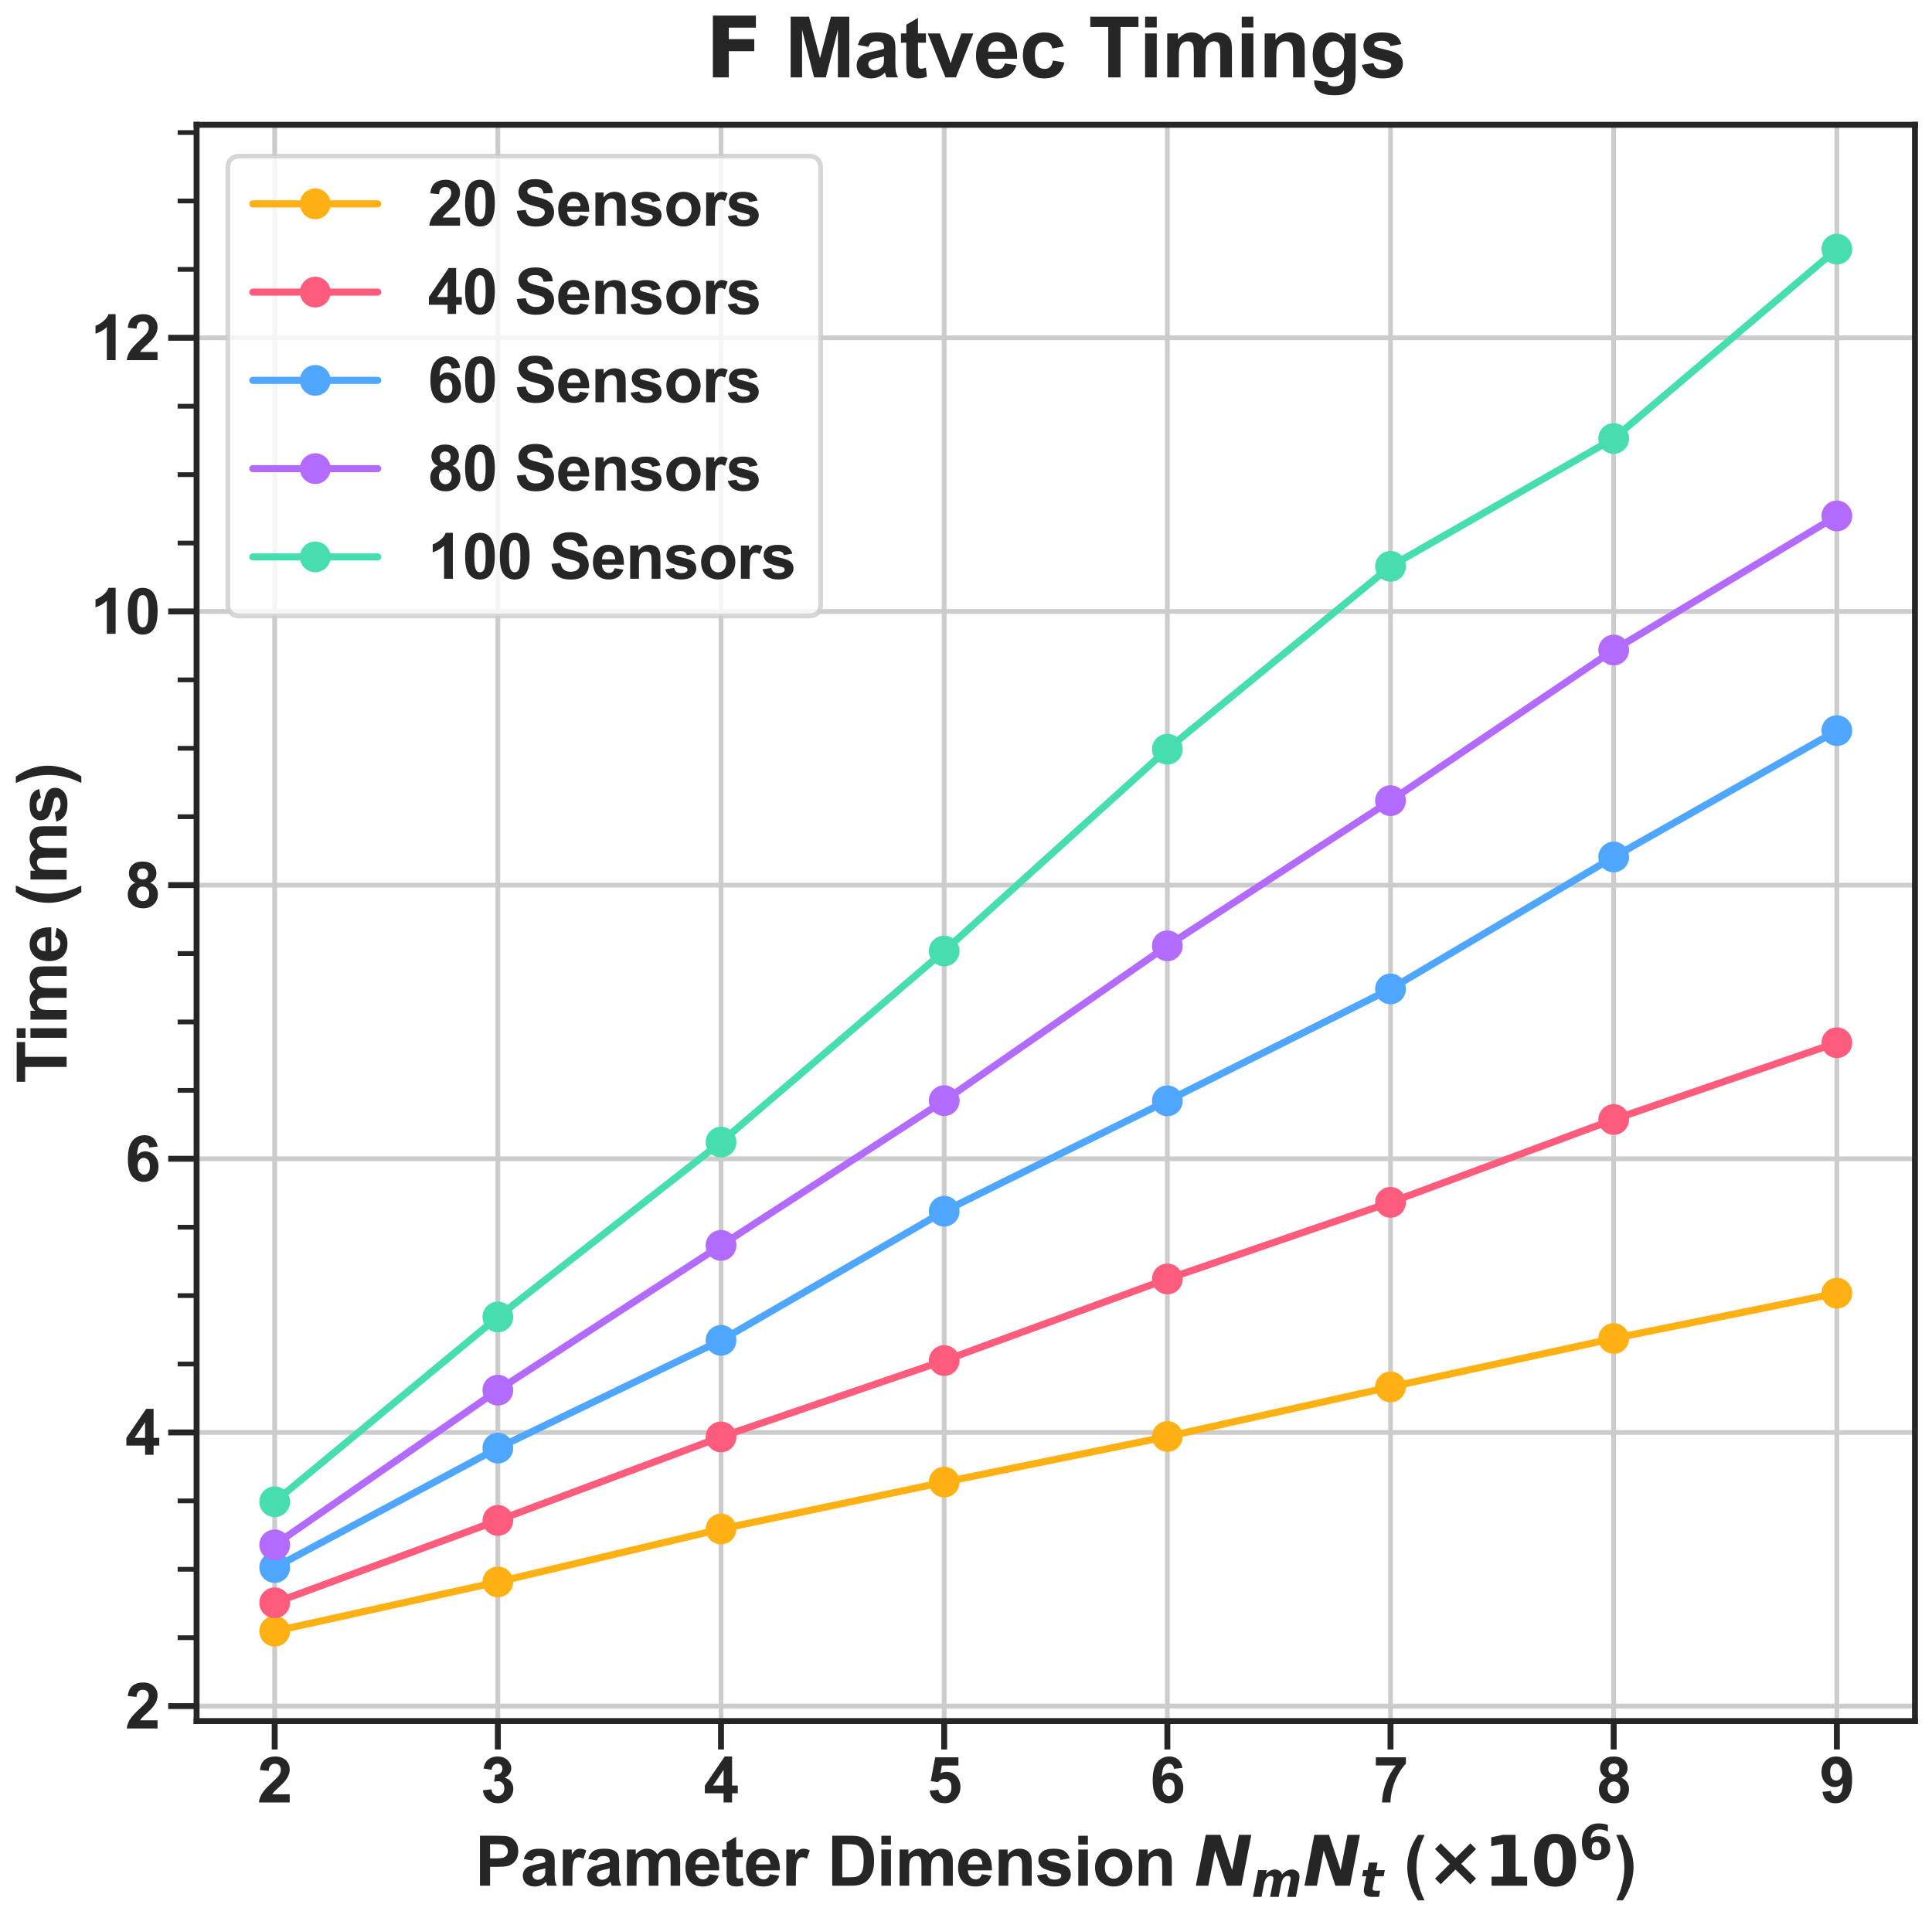 <?xml version="1.0" encoding="utf-8" standalone="no"?>
<!DOCTYPE svg PUBLIC "-//W3C//DTD SVG 1.1//EN"
  "http://www.w3.org/Graphics/SVG/1.1/DTD/svg11.dtd">
<svg xmlns:xlink="http://www.w3.org/1999/xlink" width="816.601pt" height="810.841pt" viewBox="0 0 816.601 810.841" xmlns="http://www.w3.org/2000/svg" version="1.1">
 <defs>
  <style type="text/css">*{stroke-linejoin: round; stroke-linecap: butt}</style>
 </defs>
 <g id="figure_1">
  <g id="patch_1">
   <path d="M 0 810.841 
L 816.601 810.841 
L 816.601 0 
L 0 0 
z
" style="fill: #ffffff"/>
  </g>
  <g id="axes_1">
   <g id="patch_2">
    <path d="M 83.089 727.49 
L 809.401 727.49 
L 809.401 52.75 
L 83.089 52.75 
z
" style="fill: #ffffff"/>
   </g>
   <g id="matplotlib.axis_1">
    <g id="xtick_1">
     <g id="line2d_1">
      <path d="M 116.103 727.49 
L 116.103 52.75 
" clip-path="url(#pd17c8332b0)" style="fill: none; stroke: #cccccc; stroke-width: 2; stroke-linecap: round"/>
     </g>
     <g id="line2d_2">
      <defs>
       <path id="maf8af35698" d="M 0 0 
L 0 12 
" style="stroke: #262626; stroke-width: 2.5"/>
      </defs>
      <g>
       <use xlink:href="#maf8af35698" x="116.103" y="727.49" style="fill: #262626; stroke: #262626; stroke-width: 2.5"/>
      </g>
     </g>
     <g id="text_1">
      <!-- 2 -->
      <g style="fill: #262626" transform="translate(108.762 761.887) scale(0.264 -0.264)">
       <defs>
        <path id="Arial-BoldMT-32" d="M 3238 816 
L 3238 0 
L 159 0 
Q 209 463 459 877 
Q 709 1291 1447 1975 
Q 2041 2528 2175 2725 
Q 2356 2997 2356 3263 
Q 2356 3556 2198 3714 
Q 2041 3872 1763 3872 
Q 1488 3872 1325 3706 
Q 1163 3541 1138 3156 
L 263 3244 
Q 341 3969 753 4284 
Q 1166 4600 1784 4600 
Q 2463 4600 2850 4234 
Q 3238 3869 3238 3325 
Q 3238 3016 3127 2736 
Q 3016 2456 2775 2150 
Q 2616 1947 2200 1565 
Q 1784 1184 1673 1059 
Q 1563 934 1494 816 
L 3238 816 
z
" transform="scale(0.016)"/>
       </defs>
       <use xlink:href="#Arial-BoldMT-32"/>
      </g>
     </g>
    </g>
    <g id="xtick_2">
     <g id="line2d_3">
      <path d="M 210.429 727.49 
L 210.429 52.75 
" clip-path="url(#pd17c8332b0)" style="fill: none; stroke: #cccccc; stroke-width: 2; stroke-linecap: round"/>
     </g>
     <g id="line2d_4">
      <g>
       <use xlink:href="#maf8af35698" x="210.429" y="727.49" style="fill: #262626; stroke: #262626; stroke-width: 2.5"/>
      </g>
     </g>
     <g id="text_2">
      <!-- 3 -->
      <g style="fill: #262626" transform="translate(203.089 761.887) scale(0.264 -0.264)">
       <defs>
        <path id="Arial-BoldMT-33" d="M 241 1216 
L 1091 1319 
Q 1131 994 1309 822 
Q 1488 650 1741 650 
Q 2013 650 2198 856 
Q 2384 1063 2384 1413 
Q 2384 1744 2206 1937 
Q 2028 2131 1772 2131 
Q 1603 2131 1369 2066 
L 1466 2781 
Q 1822 2772 2009 2936 
Q 2197 3100 2197 3372 
Q 2197 3603 2059 3740 
Q 1922 3878 1694 3878 
Q 1469 3878 1309 3722 
Q 1150 3566 1116 3266 
L 306 3403 
Q 391 3819 561 4067 
Q 731 4316 1036 4458 
Q 1341 4600 1719 4600 
Q 2366 4600 2756 4188 
Q 3078 3850 3078 3425 
Q 3078 2822 2419 2463 
Q 2813 2378 3048 2084 
Q 3284 1791 3284 1375 
Q 3284 772 2843 347 
Q 2403 -78 1747 -78 
Q 1125 -78 715 280 
Q 306 638 241 1216 
z
" transform="scale(0.016)"/>
       </defs>
       <use xlink:href="#Arial-BoldMT-33"/>
      </g>
     </g>
    </g>
    <g id="xtick_3">
     <g id="line2d_5">
      <path d="M 304.755 727.49 
L 304.755 52.75 
" clip-path="url(#pd17c8332b0)" style="fill: none; stroke: #cccccc; stroke-width: 2; stroke-linecap: round"/>
     </g>
     <g id="line2d_6">
      <g>
       <use xlink:href="#maf8af35698" x="304.755" y="727.49" style="fill: #262626; stroke: #262626; stroke-width: 2.5"/>
      </g>
     </g>
     <g id="text_3">
      <!-- 4 -->
      <g style="fill: #262626" transform="translate(297.415 761.887) scale(0.264 -0.264)">
       <defs>
        <path id="Arial-BoldMT-34" d="M 1994 0 
L 1994 922 
L 119 922 
L 119 1691 
L 2106 4600 
L 2844 4600 
L 2844 1694 
L 3413 1694 
L 3413 922 
L 2844 922 
L 2844 0 
L 1994 0 
z
M 1994 1694 
L 1994 3259 
L 941 1694 
L 1994 1694 
z
" transform="scale(0.016)"/>
       </defs>
       <use xlink:href="#Arial-BoldMT-34"/>
      </g>
     </g>
    </g>
    <g id="xtick_4">
     <g id="line2d_7">
      <path d="M 399.082 727.49 
L 399.082 52.75 
" clip-path="url(#pd17c8332b0)" style="fill: none; stroke: #cccccc; stroke-width: 2; stroke-linecap: round"/>
     </g>
     <g id="line2d_8">
      <g>
       <use xlink:href="#maf8af35698" x="399.082" y="727.49" style="fill: #262626; stroke: #262626; stroke-width: 2.5"/>
      </g>
     </g>
     <g id="text_4">
      <!-- 5 -->
      <g style="fill: #262626" transform="translate(391.741 761.887) scale(0.264 -0.264)">
       <defs>
        <path id="Arial-BoldMT-35" d="M 284 1178 
L 1159 1269 
Q 1197 972 1381 798 
Q 1566 625 1806 625 
Q 2081 625 2272 848 
Q 2463 1072 2463 1522 
Q 2463 1944 2273 2155 
Q 2084 2366 1781 2366 
Q 1403 2366 1103 2031 
L 391 2134 
L 841 4519 
L 3163 4519 
L 3163 3697 
L 1506 3697 
L 1369 2919 
Q 1663 3066 1969 3066 
Q 2553 3066 2959 2641 
Q 3366 2216 3366 1538 
Q 3366 972 3038 528 
Q 2591 -78 1797 -78 
Q 1163 -78 763 262 
Q 363 603 284 1178 
z
" transform="scale(0.016)"/>
       </defs>
       <use xlink:href="#Arial-BoldMT-35"/>
      </g>
     </g>
    </g>
    <g id="xtick_5">
     <g id="line2d_9">
      <path d="M 493.408 727.49 
L 493.408 52.75 
" clip-path="url(#pd17c8332b0)" style="fill: none; stroke: #cccccc; stroke-width: 2; stroke-linecap: round"/>
     </g>
     <g id="line2d_10">
      <g>
       <use xlink:href="#maf8af35698" x="493.408" y="727.49" style="fill: #262626; stroke: #262626; stroke-width: 2.5"/>
      </g>
     </g>
     <g id="text_5">
      <!-- 6 -->
      <g style="fill: #262626" transform="translate(486.067 761.887) scale(0.264 -0.264)">
       <defs>
        <path id="Arial-BoldMT-36" d="M 3247 3459 
L 2397 3366 
Q 2366 3628 2234 3753 
Q 2103 3878 1894 3878 
Q 1616 3878 1423 3628 
Q 1231 3378 1181 2588 
Q 1509 2975 1997 2975 
Q 2547 2975 2939 2556 
Q 3331 2138 3331 1475 
Q 3331 772 2918 347 
Q 2506 -78 1859 -78 
Q 1166 -78 719 461 
Q 272 1000 272 2228 
Q 272 3488 737 4044 
Q 1203 4600 1947 4600 
Q 2469 4600 2811 4308 
Q 3153 4016 3247 3459 
z
M 1256 1544 
Q 1256 1116 1453 883 
Q 1650 650 1903 650 
Q 2147 650 2309 840 
Q 2472 1031 2472 1466 
Q 2472 1913 2297 2120 
Q 2122 2328 1859 2328 
Q 1606 2328 1431 2129 
Q 1256 1931 1256 1544 
z
" transform="scale(0.016)"/>
       </defs>
       <use xlink:href="#Arial-BoldMT-36"/>
      </g>
     </g>
    </g>
    <g id="xtick_6">
     <g id="line2d_11">
      <path d="M 587.734 727.49 
L 587.734 52.75 
" clip-path="url(#pd17c8332b0)" style="fill: none; stroke: #cccccc; stroke-width: 2; stroke-linecap: round"/>
     </g>
     <g id="line2d_12">
      <g>
       <use xlink:href="#maf8af35698" x="587.734" y="727.49" style="fill: #262626; stroke: #262626; stroke-width: 2.5"/>
      </g>
     </g>
     <g id="text_6">
      <!-- 7 -->
      <g style="fill: #262626" transform="translate(580.394 761.887) scale(0.264 -0.264)">
       <defs>
        <path id="Arial-BoldMT-37" d="M 272 3703 
L 272 4519 
L 3275 4519 
L 3275 3881 
Q 2903 3516 2518 2831 
Q 2134 2147 1932 1376 
Q 1731 606 1734 0 
L 888 0 
Q 909 950 1279 1937 
Q 1650 2925 2269 3703 
L 272 3703 
z
" transform="scale(0.016)"/>
       </defs>
       <use xlink:href="#Arial-BoldMT-37"/>
      </g>
     </g>
    </g>
    <g id="xtick_7">
     <g id="line2d_13">
      <path d="M 682.06 727.49 
L 682.06 52.75 
" clip-path="url(#pd17c8332b0)" style="fill: none; stroke: #cccccc; stroke-width: 2; stroke-linecap: round"/>
     </g>
     <g id="line2d_14">
      <g>
       <use xlink:href="#maf8af35698" x="682.06" y="727.49" style="fill: #262626; stroke: #262626; stroke-width: 2.5"/>
      </g>
     </g>
     <g id="text_7">
      <!-- 8 -->
      <g style="fill: #262626" transform="translate(674.72 761.887) scale(0.264 -0.264)">
       <defs>
        <path id="Arial-BoldMT-38" d="M 1025 2472 
Q 684 2616 529 2867 
Q 375 3119 375 3419 
Q 375 3931 733 4265 
Q 1091 4600 1750 4600 
Q 2403 4600 2764 4265 
Q 3125 3931 3125 3419 
Q 3125 3100 2959 2851 
Q 2794 2603 2494 2472 
Q 2875 2319 3073 2025 
Q 3272 1731 3272 1347 
Q 3272 713 2867 316 
Q 2463 -81 1791 -81 
Q 1166 -81 750 247 
Q 259 634 259 1309 
Q 259 1681 443 1992 
Q 628 2303 1025 2472 
z
M 1206 3356 
Q 1206 3094 1354 2947 
Q 1503 2800 1750 2800 
Q 2000 2800 2150 2948 
Q 2300 3097 2300 3359 
Q 2300 3606 2151 3754 
Q 2003 3903 1759 3903 
Q 1506 3903 1356 3753 
Q 1206 3603 1206 3356 
z
M 1125 1394 
Q 1125 1031 1311 828 
Q 1497 625 1775 625 
Q 2047 625 2225 820 
Q 2403 1016 2403 1384 
Q 2403 1706 2222 1901 
Q 2041 2097 1763 2097 
Q 1441 2097 1283 1875 
Q 1125 1653 1125 1394 
z
" transform="scale(0.016)"/>
       </defs>
       <use xlink:href="#Arial-BoldMT-38"/>
      </g>
     </g>
    </g>
    <g id="xtick_8">
     <g id="line2d_15">
      <path d="M 776.387 727.49 
L 776.387 52.75 
" clip-path="url(#pd17c8332b0)" style="fill: none; stroke: #cccccc; stroke-width: 2; stroke-linecap: round"/>
     </g>
     <g id="line2d_16">
      <g>
       <use xlink:href="#maf8af35698" x="776.387" y="727.49" style="fill: #262626; stroke: #262626; stroke-width: 2.5"/>
      </g>
     </g>
     <g id="text_8">
      <!-- 9 -->
      <g style="fill: #262626" transform="translate(769.046 761.887) scale(0.264 -0.264)">
       <defs>
        <path id="Arial-BoldMT-39" d="M 291 1059 
L 1141 1153 
Q 1172 894 1303 769 
Q 1434 644 1650 644 
Q 1922 644 2112 894 
Q 2303 1144 2356 1931 
Q 2025 1547 1528 1547 
Q 988 1547 595 1964 
Q 203 2381 203 3050 
Q 203 3747 617 4173 
Q 1031 4600 1672 4600 
Q 2369 4600 2816 4061 
Q 3263 3522 3263 2288 
Q 3263 1031 2797 475 
Q 2331 -81 1584 -81 
Q 1047 -81 715 205 
Q 384 491 291 1059 
z
M 2278 2978 
Q 2278 3403 2083 3637 
Q 1888 3872 1631 3872 
Q 1388 3872 1227 3680 
Q 1066 3488 1066 3050 
Q 1066 2606 1241 2398 
Q 1416 2191 1678 2191 
Q 1931 2191 2104 2391 
Q 2278 2591 2278 2978 
z
" transform="scale(0.016)"/>
       </defs>
       <use xlink:href="#Arial-BoldMT-39"/>
      </g>
     </g>
    </g>
    <g id="text_9">
     <!-- Parameter Dimension $N_mN_t$ ($\times 10^6$) -->
     <g style="fill: #262626" transform="translate(200.725 797.304) scale(0.288 -0.288)">
      <defs>
       <path id="Arial-BoldMT-50" d="M 466 0 
L 466 4581 
L 1950 4581 
Q 2794 4581 3050 4513 
Q 3444 4409 3709 4064 
Q 3975 3719 3975 3172 
Q 3975 2750 3822 2462 
Q 3669 2175 3433 2011 
Q 3197 1847 2953 1794 
Q 2622 1728 1994 1728 
L 1391 1728 
L 1391 0 
L 466 0 
z
M 1391 3806 
L 1391 2506 
L 1897 2506 
Q 2444 2506 2628 2578 
Q 2813 2650 2917 2803 
Q 3022 2956 3022 3159 
Q 3022 3409 2875 3571 
Q 2728 3734 2503 3775 
Q 2338 3806 1838 3806 
L 1391 3806 
z
" transform="scale(0.016)"/>
       <path id="Arial-BoldMT-61" d="M 1116 2306 
L 319 2450 
Q 453 2931 781 3162 
Q 1109 3394 1756 3394 
Q 2344 3394 2631 3255 
Q 2919 3116 3036 2902 
Q 3153 2688 3153 2116 
L 3144 1091 
Q 3144 653 3186 445 
Q 3228 238 3344 0 
L 2475 0 
Q 2441 88 2391 259 
Q 2369 338 2359 363 
Q 2134 144 1878 34 
Q 1622 -75 1331 -75 
Q 819 -75 523 203 
Q 228 481 228 906 
Q 228 1188 362 1408 
Q 497 1628 739 1745 
Q 981 1863 1438 1950 
Q 2053 2066 2291 2166 
L 2291 2253 
Q 2291 2506 2166 2614 
Q 2041 2722 1694 2722 
Q 1459 2722 1328 2630 
Q 1197 2538 1116 2306 
z
M 2291 1594 
Q 2122 1538 1756 1459 
Q 1391 1381 1278 1306 
Q 1106 1184 1106 997 
Q 1106 813 1243 678 
Q 1381 544 1594 544 
Q 1831 544 2047 700 
Q 2206 819 2256 991 
Q 2291 1103 2291 1419 
L 2291 1594 
z
" transform="scale(0.016)"/>
       <path id="Arial-BoldMT-72" d="M 1300 0 
L 422 0 
L 422 3319 
L 1238 3319 
L 1238 2847 
Q 1447 3181 1614 3287 
Q 1781 3394 1994 3394 
Q 2294 3394 2572 3228 
L 2300 2463 
Q 2078 2606 1888 2606 
Q 1703 2606 1575 2504 
Q 1447 2403 1373 2137 
Q 1300 1872 1300 1025 
L 1300 0 
z
" transform="scale(0.016)"/>
       <path id="Arial-BoldMT-6d" d="M 394 3319 
L 1203 3319 
L 1203 2866 
Q 1638 3394 2238 3394 
Q 2556 3394 2790 3262 
Q 3025 3131 3175 2866 
Q 3394 3131 3647 3262 
Q 3900 3394 4188 3394 
Q 4553 3394 4806 3245 
Q 5059 3097 5184 2809 
Q 5275 2597 5275 2122 
L 5275 0 
L 4397 0 
L 4397 1897 
Q 4397 2391 4306 2534 
Q 4184 2722 3931 2722 
Q 3747 2722 3584 2609 
Q 3422 2497 3350 2280 
Q 3278 2063 3278 1594 
L 3278 0 
L 2400 0 
L 2400 1819 
Q 2400 2303 2353 2443 
Q 2306 2584 2207 2653 
Q 2109 2722 1941 2722 
Q 1738 2722 1575 2612 
Q 1413 2503 1342 2297 
Q 1272 2091 1272 1613 
L 1272 0 
L 394 0 
L 394 3319 
z
" transform="scale(0.016)"/>
       <path id="Arial-BoldMT-65" d="M 2381 1056 
L 3256 909 
Q 3088 428 2723 176 
Q 2359 -75 1813 -75 
Q 947 -75 531 491 
Q 203 944 203 1634 
Q 203 2459 634 2926 
Q 1066 3394 1725 3394 
Q 2466 3394 2894 2905 
Q 3322 2416 3303 1406 
L 1103 1406 
Q 1113 1016 1316 798 
Q 1519 581 1822 581 
Q 2028 581 2168 693 
Q 2309 806 2381 1056 
z
M 2431 1944 
Q 2422 2325 2234 2523 
Q 2047 2722 1778 2722 
Q 1491 2722 1303 2513 
Q 1116 2303 1119 1944 
L 2431 1944 
z
" transform="scale(0.016)"/>
       <path id="Arial-BoldMT-74" d="M 1981 3319 
L 1981 2619 
L 1381 2619 
L 1381 1281 
Q 1381 875 1398 808 
Q 1416 741 1477 697 
Q 1538 653 1625 653 
Q 1747 653 1978 738 
L 2053 56 
Q 1747 -75 1359 -75 
Q 1122 -75 931 4 
Q 741 84 652 211 
Q 563 338 528 553 
Q 500 706 500 1172 
L 500 2619 
L 97 2619 
L 97 3319 
L 500 3319 
L 500 3978 
L 1381 4491 
L 1381 3319 
L 1981 3319 
z
" transform="scale(0.016)"/>
       <path id="Arial-BoldMT-20" transform="scale(0.016)"/>
       <path id="Arial-BoldMT-44" d="M 463 4581 
L 2153 4581 
Q 2725 4581 3025 4494 
Q 3428 4375 3715 4072 
Q 4003 3769 4153 3330 
Q 4303 2891 4303 2247 
Q 4303 1681 4163 1272 
Q 3991 772 3672 463 
Q 3431 228 3022 97 
Q 2716 0 2203 0 
L 463 0 
L 463 4581 
z
M 1388 3806 
L 1388 772 
L 2078 772 
Q 2466 772 2638 816 
Q 2863 872 3011 1006 
Q 3159 1141 3253 1448 
Q 3347 1756 3347 2288 
Q 3347 2819 3253 3103 
Q 3159 3388 2990 3547 
Q 2822 3706 2563 3763 
Q 2369 3806 1803 3806 
L 1388 3806 
z
" transform="scale(0.016)"/>
       <path id="Arial-BoldMT-69" d="M 459 3769 
L 459 4581 
L 1338 4581 
L 1338 3769 
L 459 3769 
z
M 459 0 
L 459 3319 
L 1338 3319 
L 1338 0 
L 459 0 
z
" transform="scale(0.016)"/>
       <path id="Arial-BoldMT-6e" d="M 3478 0 
L 2600 0 
L 2600 1694 
Q 2600 2231 2544 2389 
Q 2488 2547 2361 2634 
Q 2234 2722 2056 2722 
Q 1828 2722 1647 2597 
Q 1466 2472 1398 2265 
Q 1331 2059 1331 1503 
L 1331 0 
L 453 0 
L 453 3319 
L 1269 3319 
L 1269 2831 
Q 1703 3394 2363 3394 
Q 2653 3394 2893 3289 
Q 3134 3184 3257 3021 
Q 3381 2859 3429 2653 
Q 3478 2447 3478 2063 
L 3478 0 
z
" transform="scale(0.016)"/>
       <path id="Arial-BoldMT-73" d="M 150 947 
L 1031 1081 
Q 1088 825 1259 692 
Q 1431 559 1741 559 
Q 2081 559 2253 684 
Q 2369 772 2369 919 
Q 2369 1019 2306 1084 
Q 2241 1147 2013 1200 
Q 950 1434 666 1628 
Q 272 1897 272 2375 
Q 272 2806 612 3100 
Q 953 3394 1669 3394 
Q 2350 3394 2681 3172 
Q 3013 2950 3138 2516 
L 2309 2363 
Q 2256 2556 2107 2659 
Q 1959 2763 1684 2763 
Q 1338 2763 1188 2666 
Q 1088 2597 1088 2488 
Q 1088 2394 1175 2328 
Q 1294 2241 1995 2081 
Q 2697 1922 2975 1691 
Q 3250 1456 3250 1038 
Q 3250 581 2869 253 
Q 2488 -75 1741 -75 
Q 1063 -75 667 200 
Q 272 475 150 947 
z
" transform="scale(0.016)"/>
       <path id="Arial-BoldMT-6f" d="M 256 1706 
Q 256 2144 472 2553 
Q 688 2963 1083 3178 
Q 1478 3394 1966 3394 
Q 2719 3394 3200 2905 
Q 3681 2416 3681 1669 
Q 3681 916 3195 420 
Q 2709 -75 1972 -75 
Q 1516 -75 1102 131 
Q 688 338 472 736 
Q 256 1134 256 1706 
z
M 1156 1659 
Q 1156 1166 1390 903 
Q 1625 641 1969 641 
Q 2313 641 2545 903 
Q 2778 1166 2778 1666 
Q 2778 2153 2545 2415 
Q 2313 2678 1969 2678 
Q 1625 2678 1390 2415 
Q 1156 2153 1156 1659 
z
" transform="scale(0.016)"/>
       <path id="DejaVuSans-BoldOblique-4e" d="M 1044 4666 
L 2388 4666 
L 3456 1434 
L 4084 4666 
L 5222 4666 
L 4313 0 
L 2969 0 
L 1900 3231 
L 1275 0 
L 134 0 
L 1044 4666 
z
" transform="scale(0.016)"/>
       <path id="DejaVuSans-BoldOblique-6d" d="M 4013 2919 
Q 4272 3241 4601 3412 
Q 4931 3584 5288 3584 
Q 5756 3584 6026 3326 
Q 6297 3069 6297 2619 
Q 6297 2525 6283 2404 
Q 6269 2284 6241 2131 
L 5825 0 
L 4697 0 
L 5050 1825 
L 5059 1872 
Q 5141 2259 5141 2369 
Q 5141 2541 5042 2641 
Q 4944 2741 4775 2741 
Q 4453 2741 4229 2477 
Q 4006 2213 3909 1722 
L 3572 0 
L 2444 0 
L 2803 1825 
Q 2850 2059 2869 2179 
Q 2888 2300 2888 2369 
Q 2888 2544 2791 2642 
Q 2694 2741 2522 2741 
Q 2213 2741 1980 2467 
Q 1747 2194 1656 1722 
L 1319 0 
L 197 0 
L 878 3500 
L 2003 3500 
L 1900 2988 
Q 2163 3284 2459 3434 
Q 2756 3584 3078 3584 
Q 3441 3584 3700 3398 
Q 3959 3213 4013 2919 
z
" transform="scale(0.016)"/>
       <path id="DejaVuSans-BoldOblique-74" d="M 2303 4494 
L 2113 3500 
L 3256 3500 
L 3097 2700 
L 1953 2700 
L 1666 1219 
Q 1653 1169 1648 1134 
Q 1644 1100 1644 1069 
Q 1644 925 1739 862 
Q 1834 800 2059 800 
L 2638 800 
L 2478 0 
L 1538 0 
Q 1031 0 765 212 
Q 500 425 500 825 
Q 500 913 509 1013 
Q 519 1113 538 1216 
L 825 2700 
L 275 2700 
L 428 3500 
L 984 3500 
L 1178 4494 
L 2303 4494 
z
" transform="scale(0.016)"/>
       <path id="Arial-BoldMT-28" d="M 1916 -1347 
L 1313 -1347 
Q 834 -625 584 153 
Q 334 931 334 1659 
Q 334 2563 644 3369 
Q 913 4069 1325 4659 
L 1925 4659 
Q 1497 3713 1336 3048 
Q 1175 2384 1175 1641 
Q 1175 1128 1270 590 
Q 1366 53 1531 -431 
Q 1641 -750 1916 -1347 
z
" transform="scale(0.016)"/>
       <path id="DejaVuSans-Bold-d7" d="M 4563 3359 
L 3206 2003 
L 4563 653 
L 4038 128 
L 2681 1478 
L 1325 128 
L 800 653 
L 2156 2003 
L 800 3359 
L 1325 3884 
L 2681 2528 
L 4038 3884 
L 4563 3359 
z
" transform="scale(0.016)"/>
       <path id="DejaVuSans-Bold-31" d="M 750 831 
L 1813 831 
L 1813 3847 
L 722 3622 
L 722 4441 
L 1806 4666 
L 2950 4666 
L 2950 831 
L 4013 831 
L 4013 0 
L 750 0 
L 750 831 
z
" transform="scale(0.016)"/>
       <path id="DejaVuSans-Bold-30" d="M 2944 2338 
Q 2944 3213 2780 3570 
Q 2616 3928 2228 3928 
Q 1841 3928 1675 3570 
Q 1509 3213 1509 2338 
Q 1509 1453 1675 1090 
Q 1841 728 2228 728 
Q 2613 728 2778 1090 
Q 2944 1453 2944 2338 
z
M 4147 2328 
Q 4147 1169 3647 539 
Q 3147 -91 2228 -91 
Q 1306 -91 806 539 
Q 306 1169 306 2328 
Q 306 3491 806 4120 
Q 1306 4750 2228 4750 
Q 3147 4750 3647 4120 
Q 4147 3491 4147 2328 
z
" transform="scale(0.016)"/>
       <path id="DejaVuSans-Bold-36" d="M 2316 2303 
Q 2000 2303 1842 2098 
Q 1684 1894 1684 1484 
Q 1684 1075 1842 870 
Q 2000 666 2316 666 
Q 2634 666 2792 870 
Q 2950 1075 2950 1484 
Q 2950 1894 2792 2098 
Q 2634 2303 2316 2303 
z
M 3803 4544 
L 3803 3681 
Q 3506 3822 3243 3889 
Q 2981 3956 2731 3956 
Q 2194 3956 1894 3657 
Q 1594 3359 1544 2772 
Q 1750 2925 1990 3001 
Q 2231 3078 2516 3078 
Q 3231 3078 3670 2659 
Q 4109 2241 4109 1563 
Q 4109 813 3618 361 
Q 3128 -91 2303 -91 
Q 1394 -91 895 523 
Q 397 1138 397 2266 
Q 397 3422 980 4083 
Q 1563 4744 2578 4744 
Q 2900 4744 3203 4694 
Q 3506 4644 3803 4544 
z
" transform="scale(0.016)"/>
       <path id="Arial-BoldMT-29" d="M 216 -1347 
Q 475 -791 581 -494 
Q 688 -197 778 190 
Q 869 578 912 926 
Q 956 1275 956 1641 
Q 956 2384 797 3048 
Q 638 3713 209 4659 
L 806 4659 
Q 1278 3988 1539 3234 
Q 1800 2481 1800 1706 
Q 1800 1053 1594 306 
Q 1359 -531 822 -1347 
L 216 -1347 
z
" transform="scale(0.016)"/>
      </defs>
      <use xlink:href="#Arial-BoldMT-50" transform="translate(0 0.831)"/>
      <use xlink:href="#Arial-BoldMT-61" transform="translate(66.699 0.831)"/>
      <use xlink:href="#Arial-BoldMT-72" transform="translate(122.314 0.831)"/>
      <use xlink:href="#Arial-BoldMT-61" transform="translate(161.23 0.831)"/>
      <use xlink:href="#Arial-BoldMT-6d" transform="translate(216.846 0.831)"/>
      <use xlink:href="#Arial-BoldMT-65" transform="translate(305.762 0.831)"/>
      <use xlink:href="#Arial-BoldMT-74" transform="translate(361.377 0.831)"/>
      <use xlink:href="#Arial-BoldMT-65" transform="translate(394.678 0.831)"/>
      <use xlink:href="#Arial-BoldMT-72" transform="translate(450.293 0.831)"/>
      <use xlink:href="#Arial-BoldMT-20" transform="translate(489.209 0.831)"/>
      <use xlink:href="#Arial-BoldMT-44" transform="translate(516.992 0.831)"/>
      <use xlink:href="#Arial-BoldMT-69" transform="translate(589.209 0.831)"/>
      <use xlink:href="#Arial-BoldMT-6d" transform="translate(616.992 0.831)"/>
      <use xlink:href="#Arial-BoldMT-65" transform="translate(705.908 0.831)"/>
      <use xlink:href="#Arial-BoldMT-6e" transform="translate(761.523 0.831)"/>
      <use xlink:href="#Arial-BoldMT-73" transform="translate(822.607 0.831)"/>
      <use xlink:href="#Arial-BoldMT-69" transform="translate(878.223 0.831)"/>
      <use xlink:href="#Arial-BoldMT-6f" transform="translate(906.006 0.831)"/>
      <use xlink:href="#Arial-BoldMT-6e" transform="translate(967.09 0.831)"/>
      <use xlink:href="#Arial-BoldMT-20" transform="translate(1028.174 0.831)"/>
      <use xlink:href="#DejaVuSans-BoldOblique-4e" transform="translate(1055.957 0.831)"/>
      <use xlink:href="#DejaVuSans-BoldOblique-6d" transform="translate(1139.648 -15.575) scale(0.7)"/>
      <use xlink:href="#DejaVuSans-BoldOblique-4e" transform="translate(1215.322 0.831)"/>
      <use xlink:href="#DejaVuSans-BoldOblique-74" transform="translate(1299.014 -15.575) scale(0.7)"/>
      <use xlink:href="#Arial-BoldMT-20" transform="translate(1335.21 0.831)"/>
      <use xlink:href="#Arial-BoldMT-28" transform="translate(1362.993 0.831)"/>
      <use xlink:href="#DejaVuSans-Bold-d7" transform="translate(1396.294 0.831)"/>
      <use xlink:href="#DejaVuSans-Bold-31" transform="translate(1480.083 0.831)"/>
      <use xlink:href="#DejaVuSans-Bold-30" transform="translate(1549.663 0.831)"/>
      <use xlink:href="#DejaVuSans-Bold-36" transform="translate(1620.2 39.112) scale(0.7)"/>
      <use xlink:href="#Arial-BoldMT-29" transform="translate(1671.641 0.831)"/>
     </g>
    </g>
   </g>
   <g id="matplotlib.axis_2">
    <g id="ytick_1">
     <g id="line2d_17">
      <path d="M 83.089 721.156 
L 809.401 721.156 
" clip-path="url(#pd17c8332b0)" style="fill: none; stroke: #cccccc; stroke-width: 2; stroke-linecap: round"/>
     </g>
     <g id="line2d_18">
      <defs>
       <path id="m6bac6c30aa" d="M 0 0 
L -12 0 
" style="stroke: #262626; stroke-width: 2.5"/>
      </defs>
      <g>
       <use xlink:href="#m6bac6c30aa" x="83.089" y="721.156" style="fill: #262626; stroke: #262626; stroke-width: 2.5"/>
      </g>
     </g>
     <g id="text_10">
      <!-- 2 -->
      <g style="fill: #262626" transform="translate(52.908 730.604) scale(0.264 -0.264)">
       <use xlink:href="#Arial-BoldMT-32"/>
      </g>
     </g>
    </g>
    <g id="ytick_2">
     <g id="line2d_19">
      <path d="M 83.089 605.481 
L 809.401 605.481 
" clip-path="url(#pd17c8332b0)" style="fill: none; stroke: #cccccc; stroke-width: 2; stroke-linecap: round"/>
     </g>
     <g id="line2d_20">
      <g>
       <use xlink:href="#m6bac6c30aa" x="83.089" y="605.481" style="fill: #262626; stroke: #262626; stroke-width: 2.5"/>
      </g>
     </g>
     <g id="text_11">
      <!-- 4 -->
      <g style="fill: #262626" transform="translate(52.908 614.929) scale(0.264 -0.264)">
       <use xlink:href="#Arial-BoldMT-34"/>
      </g>
     </g>
    </g>
    <g id="ytick_3">
     <g id="line2d_21">
      <path d="M 83.089 489.806 
L 809.401 489.806 
" clip-path="url(#pd17c8332b0)" style="fill: none; stroke: #cccccc; stroke-width: 2; stroke-linecap: round"/>
     </g>
     <g id="line2d_22">
      <g>
       <use xlink:href="#m6bac6c30aa" x="83.089" y="489.806" style="fill: #262626; stroke: #262626; stroke-width: 2.5"/>
      </g>
     </g>
     <g id="text_12">
      <!-- 6 -->
      <g style="fill: #262626" transform="translate(52.908 499.255) scale(0.264 -0.264)">
       <use xlink:href="#Arial-BoldMT-36"/>
      </g>
     </g>
    </g>
    <g id="ytick_4">
     <g id="line2d_23">
      <path d="M 83.089 374.132 
L 809.401 374.132 
" clip-path="url(#pd17c8332b0)" style="fill: none; stroke: #cccccc; stroke-width: 2; stroke-linecap: round"/>
     </g>
     <g id="line2d_24">
      <g>
       <use xlink:href="#m6bac6c30aa" x="83.089" y="374.132" style="fill: #262626; stroke: #262626; stroke-width: 2.5"/>
      </g>
     </g>
     <g id="text_13">
      <!-- 8 -->
      <g style="fill: #262626" transform="translate(52.908 383.58) scale(0.264 -0.264)">
       <use xlink:href="#Arial-BoldMT-38"/>
      </g>
     </g>
    </g>
    <g id="ytick_5">
     <g id="line2d_25">
      <path d="M 83.089 258.457 
L 809.401 258.457 
" clip-path="url(#pd17c8332b0)" style="fill: none; stroke: #cccccc; stroke-width: 2; stroke-linecap: round"/>
     </g>
     <g id="line2d_26">
      <g>
       <use xlink:href="#m6bac6c30aa" x="83.089" y="258.457" style="fill: #262626; stroke: #262626; stroke-width: 2.5"/>
      </g>
     </g>
     <g id="text_14">
      <!-- 10 -->
      <g style="fill: #262626" transform="translate(38.227 267.905) scale(0.264 -0.264)">
       <defs>
        <path id="Arial-BoldMT-31" d="M 2519 0 
L 1641 0 
L 1641 3309 
Q 1159 2859 506 2644 
L 506 3441 
Q 850 3553 1253 3867 
Q 1656 4181 1806 4600 
L 2519 4600 
L 2519 0 
z
" transform="scale(0.016)"/>
        <path id="Arial-BoldMT-30" d="M 1756 4600 
Q 2422 4600 2797 4125 
Q 3244 3563 3244 2259 
Q 3244 959 2794 391 
Q 2422 -78 1756 -78 
Q 1088 -78 678 436 
Q 269 950 269 2269 
Q 269 3563 719 4131 
Q 1091 4600 1756 4600 
z
M 1756 3872 
Q 1597 3872 1472 3770 
Q 1347 3669 1278 3406 
Q 1188 3066 1188 2259 
Q 1188 1453 1269 1151 
Q 1350 850 1473 750 
Q 1597 650 1756 650 
Q 1916 650 2041 751 
Q 2166 853 2234 1116 
Q 2325 1453 2325 2259 
Q 2325 3066 2244 3367 
Q 2163 3669 2039 3770 
Q 1916 3872 1756 3872 
z
" transform="scale(0.016)"/>
       </defs>
       <use xlink:href="#Arial-BoldMT-31"/>
       <use xlink:href="#Arial-BoldMT-30" x="55.615"/>
      </g>
     </g>
    </g>
    <g id="ytick_6">
     <g id="line2d_27">
      <path d="M 83.089 142.782 
L 809.401 142.782 
" clip-path="url(#pd17c8332b0)" style="fill: none; stroke: #cccccc; stroke-width: 2; stroke-linecap: round"/>
     </g>
     <g id="line2d_28">
      <g>
       <use xlink:href="#m6bac6c30aa" x="83.089" y="142.782" style="fill: #262626; stroke: #262626; stroke-width: 2.5"/>
      </g>
     </g>
     <g id="text_15">
      <!-- 12 -->
      <g style="fill: #262626" transform="translate(38.227 152.231) scale(0.264 -0.264)">
       <use xlink:href="#Arial-BoldMT-31"/>
       <use xlink:href="#Arial-BoldMT-32" x="55.615"/>
      </g>
     </g>
    </g>
    <g id="ytick_7">
     <g id="line2d_29">
      <defs>
       <path id="m21d4902a4f" d="M 0 0 
L -8 0 
" style="stroke: #262626; stroke-width: 2"/>
      </defs>
      <g>
       <use xlink:href="#m21d4902a4f" x="83.089" y="692.237" style="fill: #262626; stroke: #262626; stroke-width: 2"/>
      </g>
     </g>
    </g>
    <g id="ytick_8">
     <g id="line2d_30">
      <g>
       <use xlink:href="#m21d4902a4f" x="83.089" y="663.318" style="fill: #262626; stroke: #262626; stroke-width: 2"/>
      </g>
     </g>
    </g>
    <g id="ytick_9">
     <g id="line2d_31">
      <g>
       <use xlink:href="#m21d4902a4f" x="83.089" y="634.4" style="fill: #262626; stroke: #262626; stroke-width: 2"/>
      </g>
     </g>
    </g>
    <g id="ytick_10">
     <g id="line2d_32">
      <g>
       <use xlink:href="#m21d4902a4f" x="83.089" y="576.562" style="fill: #262626; stroke: #262626; stroke-width: 2"/>
      </g>
     </g>
    </g>
    <g id="ytick_11">
     <g id="line2d_33">
      <g>
       <use xlink:href="#m21d4902a4f" x="83.089" y="547.644" style="fill: #262626; stroke: #262626; stroke-width: 2"/>
      </g>
     </g>
    </g>
    <g id="ytick_12">
     <g id="line2d_34">
      <g>
       <use xlink:href="#m21d4902a4f" x="83.089" y="518.725" style="fill: #262626; stroke: #262626; stroke-width: 2"/>
      </g>
     </g>
    </g>
    <g id="ytick_13">
     <g id="line2d_35">
      <g>
       <use xlink:href="#m21d4902a4f" x="83.089" y="460.888" style="fill: #262626; stroke: #262626; stroke-width: 2"/>
      </g>
     </g>
    </g>
    <g id="ytick_14">
     <g id="line2d_36">
      <g>
       <use xlink:href="#m21d4902a4f" x="83.089" y="431.969" style="fill: #262626; stroke: #262626; stroke-width: 2"/>
      </g>
     </g>
    </g>
    <g id="ytick_15">
     <g id="line2d_37">
      <g>
       <use xlink:href="#m21d4902a4f" x="83.089" y="403.05" style="fill: #262626; stroke: #262626; stroke-width: 2"/>
      </g>
     </g>
    </g>
    <g id="ytick_16">
     <g id="line2d_38">
      <g>
       <use xlink:href="#m21d4902a4f" x="83.089" y="345.213" style="fill: #262626; stroke: #262626; stroke-width: 2"/>
      </g>
     </g>
    </g>
    <g id="ytick_17">
     <g id="line2d_39">
      <g>
       <use xlink:href="#m21d4902a4f" x="83.089" y="316.294" style="fill: #262626; stroke: #262626; stroke-width: 2"/>
      </g>
     </g>
    </g>
    <g id="ytick_18">
     <g id="line2d_40">
      <g>
       <use xlink:href="#m21d4902a4f" x="83.089" y="287.376" style="fill: #262626; stroke: #262626; stroke-width: 2"/>
      </g>
     </g>
    </g>
    <g id="ytick_19">
     <g id="line2d_41">
      <g>
       <use xlink:href="#m21d4902a4f" x="83.089" y="229.538" style="fill: #262626; stroke: #262626; stroke-width: 2"/>
      </g>
     </g>
    </g>
    <g id="ytick_20">
     <g id="line2d_42">
      <g>
       <use xlink:href="#m21d4902a4f" x="83.089" y="200.62" style="fill: #262626; stroke: #262626; stroke-width: 2"/>
      </g>
     </g>
    </g>
    <g id="ytick_21">
     <g id="line2d_43">
      <g>
       <use xlink:href="#m21d4902a4f" x="83.089" y="171.701" style="fill: #262626; stroke: #262626; stroke-width: 2"/>
      </g>
     </g>
    </g>
    <g id="ytick_22">
     <g id="line2d_44">
      <g>
       <use xlink:href="#m21d4902a4f" x="83.089" y="113.864" style="fill: #262626; stroke: #262626; stroke-width: 2"/>
      </g>
     </g>
    </g>
    <g id="ytick_23">
     <g id="line2d_45">
      <g>
       <use xlink:href="#m21d4902a4f" x="83.089" y="84.945" style="fill: #262626; stroke: #262626; stroke-width: 2"/>
      </g>
     </g>
    </g>
    <g id="ytick_24">
     <g id="line2d_46">
      <g>
       <use xlink:href="#m21d4902a4f" x="83.089" y="56.027" style="fill: #262626; stroke: #262626; stroke-width: 2"/>
      </g>
     </g>
    </g>
    <g id="text_16">
     <!-- Time (ms) -->
     <g style="fill: #262626" transform="translate(28.166 457.879) rotate(-90) scale(0.288 -0.288)">
      <defs>
       <path id="Arial-BoldMT-54" d="M 1497 0 
L 1497 3806 
L 138 3806 
L 138 4581 
L 3778 4581 
L 3778 3806 
L 2422 3806 
L 2422 0 
L 1497 0 
z
" transform="scale(0.016)"/>
      </defs>
      <use xlink:href="#Arial-BoldMT-54"/>
      <use xlink:href="#Arial-BoldMT-69" x="59.334"/>
      <use xlink:href="#Arial-BoldMT-6d" x="87.117"/>
      <use xlink:href="#Arial-BoldMT-65" x="176.033"/>
      <use xlink:href="#Arial-BoldMT-20" x="231.648"/>
      <use xlink:href="#Arial-BoldMT-28" x="259.432"/>
      <use xlink:href="#Arial-BoldMT-6d" x="292.732"/>
      <use xlink:href="#Arial-BoldMT-73" x="381.648"/>
      <use xlink:href="#Arial-BoldMT-29" x="437.264"/>
     </g>
    </g>
   </g>
   <g id="line2d_47">
    <path d="M 116.103 689.491 
L 210.429 668.66 
L 304.755 646.304 
L 399.082 626.474 
L 493.408 607.195 
L 587.734 586.239 
L 682.06 565.756 
L 776.387 546.62 
" clip-path="url(#pd17c8332b0)" style="fill: none; stroke: #ffb012; stroke-width: 3; stroke-linecap: round"/>
    <defs>
     <path id="m9bf02bbd54" d="M 0 6 
C 1.591 6 3.117 5.368 4.243 4.243 
C 5.368 3.117 6 1.591 6 0 
C 6 -1.591 5.368 -3.117 4.243 -4.243 
C 3.117 -5.368 1.591 -6 0 -6 
C -1.591 -6 -3.117 -5.368 -4.243 -4.243 
C -5.368 -3.117 -6 -1.591 -6 0 
C -6 1.591 -5.368 3.117 -4.243 4.243 
C -3.117 5.368 -1.591 6 0 6 
z
" style="stroke: #ffb012"/>
    </defs>
    <g clip-path="url(#pd17c8332b0)">
     <use xlink:href="#m9bf02bbd54" x="116.103" y="689.491" style="fill: #ffb012; stroke: #ffb012"/>
     <use xlink:href="#m9bf02bbd54" x="210.429" y="668.66" style="fill: #ffb012; stroke: #ffb012"/>
     <use xlink:href="#m9bf02bbd54" x="304.755" y="646.304" style="fill: #ffb012; stroke: #ffb012"/>
     <use xlink:href="#m9bf02bbd54" x="399.082" y="626.474" style="fill: #ffb012; stroke: #ffb012"/>
     <use xlink:href="#m9bf02bbd54" x="493.408" y="607.195" style="fill: #ffb012; stroke: #ffb012"/>
     <use xlink:href="#m9bf02bbd54" x="587.734" y="586.239" style="fill: #ffb012; stroke: #ffb012"/>
     <use xlink:href="#m9bf02bbd54" x="682.06" y="565.756" style="fill: #ffb012; stroke: #ffb012"/>
     <use xlink:href="#m9bf02bbd54" x="776.387" y="546.62" style="fill: #ffb012; stroke: #ffb012"/>
    </g>
   </g>
   <g id="line2d_48">
    <path d="M 116.103 677.492 
L 210.429 642.673 
L 304.755 607.375 
L 399.082 575.1 
L 493.408 540.602 
L 587.734 508.224 
L 682.06 473.197 
L 776.387 440.754 
" clip-path="url(#pd17c8332b0)" style="fill: none; stroke: #ff5c7d; stroke-width: 3; stroke-linecap: round"/>
    <defs>
     <path id="m1e092e7a3b" d="M 0 6 
C 1.591 6 3.117 5.368 4.243 4.243 
C 5.368 3.117 6 1.591 6 0 
C 6 -1.591 5.368 -3.117 4.243 -4.243 
C 3.117 -5.368 1.591 -6 0 -6 
C -1.591 -6 -3.117 -5.368 -4.243 -4.243 
C -5.368 -3.117 -6 -1.591 -6 0 
C -6 1.591 -5.368 3.117 -4.243 4.243 
C -3.117 5.368 -1.591 6 0 6 
z
" style="stroke: #ff5c7d"/>
    </defs>
    <g clip-path="url(#pd17c8332b0)">
     <use xlink:href="#m1e092e7a3b" x="116.103" y="677.492" style="fill: #ff5c7d; stroke: #ff5c7d"/>
     <use xlink:href="#m1e092e7a3b" x="210.429" y="642.673" style="fill: #ff5c7d; stroke: #ff5c7d"/>
     <use xlink:href="#m1e092e7a3b" x="304.755" y="607.375" style="fill: #ff5c7d; stroke: #ff5c7d"/>
     <use xlink:href="#m1e092e7a3b" x="399.082" y="575.1" style="fill: #ff5c7d; stroke: #ff5c7d"/>
     <use xlink:href="#m1e092e7a3b" x="493.408" y="540.602" style="fill: #ff5c7d; stroke: #ff5c7d"/>
     <use xlink:href="#m1e092e7a3b" x="587.734" y="508.224" style="fill: #ff5c7d; stroke: #ff5c7d"/>
     <use xlink:href="#m1e092e7a3b" x="682.06" y="473.197" style="fill: #ff5c7d; stroke: #ff5c7d"/>
     <use xlink:href="#m1e092e7a3b" x="776.387" y="440.754" style="fill: #ff5c7d; stroke: #ff5c7d"/>
    </g>
   </g>
   <g id="line2d_49">
    <path d="M 116.103 662.592 
L 210.429 612.088 
L 304.755 566.556 
L 399.082 511.97 
L 493.408 465.319 
L 587.734 418.013 
L 682.06 362.253 
L 776.387 308.836 
" clip-path="url(#pd17c8332b0)" style="fill: none; stroke: #4fa6ff; stroke-width: 3; stroke-linecap: round"/>
    <defs>
     <path id="m9460fab2c7" d="M 0 6 
C 1.591 6 3.117 5.368 4.243 4.243 
C 5.368 3.117 6 1.591 6 0 
C 6 -1.591 5.368 -3.117 4.243 -4.243 
C 3.117 -5.368 1.591 -6 0 -6 
C -1.591 -6 -3.117 -5.368 -4.243 -4.243 
C -5.368 -3.117 -6 -1.591 -6 0 
C -6 1.591 -5.368 3.117 -4.243 4.243 
C -3.117 5.368 -1.591 6 0 6 
z
" style="stroke: #4fa6ff"/>
    </defs>
    <g clip-path="url(#pd17c8332b0)">
     <use xlink:href="#m9460fab2c7" x="116.103" y="662.592" style="fill: #4fa6ff; stroke: #4fa6ff"/>
     <use xlink:href="#m9460fab2c7" x="210.429" y="612.088" style="fill: #4fa6ff; stroke: #4fa6ff"/>
     <use xlink:href="#m9460fab2c7" x="304.755" y="566.556" style="fill: #4fa6ff; stroke: #4fa6ff"/>
     <use xlink:href="#m9460fab2c7" x="399.082" y="511.97" style="fill: #4fa6ff; stroke: #4fa6ff"/>
     <use xlink:href="#m9460fab2c7" x="493.408" y="465.319" style="fill: #4fa6ff; stroke: #4fa6ff"/>
     <use xlink:href="#m9460fab2c7" x="587.734" y="418.013" style="fill: #4fa6ff; stroke: #4fa6ff"/>
     <use xlink:href="#m9460fab2c7" x="682.06" y="362.253" style="fill: #4fa6ff; stroke: #4fa6ff"/>
     <use xlink:href="#m9460fab2c7" x="776.387" y="308.836" style="fill: #4fa6ff; stroke: #4fa6ff"/>
    </g>
   </g>
   <g id="line2d_50">
    <path d="M 116.103 653.002 
L 210.429 587.617 
L 304.755 526.417 
L 399.082 465.241 
L 493.408 399.784 
L 587.734 338.43 
L 682.06 274.759 
L 776.387 218.08 
" clip-path="url(#pd17c8332b0)" style="fill: none; stroke: #b36aff; stroke-width: 3; stroke-linecap: round"/>
    <defs>
     <path id="m067f99e574" d="M 0 6 
C 1.591 6 3.117 5.368 4.243 4.243 
C 5.368 3.117 6 1.591 6 0 
C 6 -1.591 5.368 -3.117 4.243 -4.243 
C 3.117 -5.368 1.591 -6 0 -6 
C -1.591 -6 -3.117 -5.368 -4.243 -4.243 
C -5.368 -3.117 -6 -1.591 -6 0 
C -6 1.591 -5.368 3.117 -4.243 4.243 
C -3.117 5.368 -1.591 6 0 6 
z
" style="stroke: #b36aff"/>
    </defs>
    <g clip-path="url(#pd17c8332b0)">
     <use xlink:href="#m067f99e574" x="116.103" y="653.002" style="fill: #b36aff; stroke: #b36aff"/>
     <use xlink:href="#m067f99e574" x="210.429" y="587.617" style="fill: #b36aff; stroke: #b36aff"/>
     <use xlink:href="#m067f99e574" x="304.755" y="526.417" style="fill: #b36aff; stroke: #b36aff"/>
     <use xlink:href="#m067f99e574" x="399.082" y="465.241" style="fill: #b36aff; stroke: #b36aff"/>
     <use xlink:href="#m067f99e574" x="493.408" y="399.784" style="fill: #b36aff; stroke: #b36aff"/>
     <use xlink:href="#m067f99e574" x="587.734" y="338.43" style="fill: #b36aff; stroke: #b36aff"/>
     <use xlink:href="#m067f99e574" x="682.06" y="274.759" style="fill: #b36aff; stroke: #b36aff"/>
     <use xlink:href="#m067f99e574" x="776.387" y="218.08" style="fill: #b36aff; stroke: #b36aff"/>
    </g>
   </g>
   <g id="line2d_51">
    <path d="M 116.103 634.786 
L 210.429 556.665 
L 304.755 482.755 
L 399.082 401.984 
L 493.408 316.681 
L 587.734 239.375 
L 682.06 185.358 
L 776.387 105.299 
" clip-path="url(#pd17c8332b0)" style="fill: none; stroke: #46ddaf; stroke-width: 3; stroke-linecap: round"/>
    <defs>
     <path id="m68eac9b5cb" d="M 0 6 
C 1.591 6 3.117 5.368 4.243 4.243 
C 5.368 3.117 6 1.591 6 0 
C 6 -1.591 5.368 -3.117 4.243 -4.243 
C 3.117 -5.368 1.591 -6 0 -6 
C -1.591 -6 -3.117 -5.368 -4.243 -4.243 
C -5.368 -3.117 -6 -1.591 -6 0 
C -6 1.591 -5.368 3.117 -4.243 4.243 
C -3.117 5.368 -1.591 6 0 6 
z
" style="stroke: #46ddaf"/>
    </defs>
    <g clip-path="url(#pd17c8332b0)">
     <use xlink:href="#m68eac9b5cb" x="116.103" y="634.786" style="fill: #46ddaf; stroke: #46ddaf"/>
     <use xlink:href="#m68eac9b5cb" x="210.429" y="556.665" style="fill: #46ddaf; stroke: #46ddaf"/>
     <use xlink:href="#m68eac9b5cb" x="304.755" y="482.755" style="fill: #46ddaf; stroke: #46ddaf"/>
     <use xlink:href="#m68eac9b5cb" x="399.082" y="401.984" style="fill: #46ddaf; stroke: #46ddaf"/>
     <use xlink:href="#m68eac9b5cb" x="493.408" y="316.681" style="fill: #46ddaf; stroke: #46ddaf"/>
     <use xlink:href="#m68eac9b5cb" x="587.734" y="239.375" style="fill: #46ddaf; stroke: #46ddaf"/>
     <use xlink:href="#m68eac9b5cb" x="682.06" y="185.358" style="fill: #46ddaf; stroke: #46ddaf"/>
     <use xlink:href="#m68eac9b5cb" x="776.387" y="105.299" style="fill: #46ddaf; stroke: #46ddaf"/>
    </g>
   </g>
   <g id="patch_3">
    <path d="M 83.089 727.49 
L 83.089 52.75 
" style="fill: none; stroke: #262626; stroke-width: 2.5; stroke-linejoin: miter; stroke-linecap: square"/>
   </g>
   <g id="patch_4">
    <path d="M 809.401 727.49 
L 809.401 52.75 
" style="fill: none; stroke: #262626; stroke-width: 2.5; stroke-linejoin: miter; stroke-linecap: square"/>
   </g>
   <g id="patch_5">
    <path d="M 83.089 727.49 
L 809.401 727.49 
" style="fill: none; stroke: #262626; stroke-width: 2.5; stroke-linejoin: miter; stroke-linecap: square"/>
   </g>
   <g id="patch_6">
    <path d="M 83.089 52.75 
L 809.401 52.75 
" style="fill: none; stroke: #262626; stroke-width: 2.5; stroke-linejoin: miter; stroke-linecap: square"/>
   </g>
   <g id="text_17">
    <!-- $\mathbf{F}$ Matvec Timings -->
    <g style="fill: #262626" transform="translate(298.02 32.75) scale(0.35 -0.35)">
     <defs>
      <path id="DejaVuSans-Bold-46" d="M 588 4666 
L 3834 4666 
L 3834 3756 
L 1791 3756 
L 1791 2888 
L 3713 2888 
L 3713 1978 
L 1791 1978 
L 1791 0 
L 588 0 
L 588 4666 
z
" transform="scale(0.016)"/>
      <path id="Arial-BoldMT-4d" d="M 453 0 
L 453 4581 
L 1838 4581 
L 2669 1456 
L 3491 4581 
L 4878 4581 
L 4878 0 
L 4019 0 
L 4019 3606 
L 3109 0 
L 2219 0 
L 1313 3606 
L 1313 0 
L 453 0 
z
" transform="scale(0.016)"/>
      <path id="Arial-BoldMT-76" d="M 1372 0 
L 34 3319 
L 956 3319 
L 1581 1625 
L 1763 1059 
Q 1834 1275 1853 1344 
Q 1897 1484 1947 1625 
L 2578 3319 
L 3481 3319 
L 2163 0 
L 1372 0 
z
" transform="scale(0.016)"/>
      <path id="Arial-BoldMT-63" d="M 3353 2338 
L 2488 2181 
Q 2444 2441 2289 2572 
Q 2134 2703 1888 2703 
Q 1559 2703 1364 2476 
Q 1169 2250 1169 1719 
Q 1169 1128 1367 884 
Q 1566 641 1900 641 
Q 2150 641 2309 783 
Q 2469 925 2534 1272 
L 3397 1125 
Q 3263 531 2881 228 
Q 2500 -75 1859 -75 
Q 1131 -75 698 384 
Q 266 844 266 1656 
Q 266 2478 700 2936 
Q 1134 3394 1875 3394 
Q 2481 3394 2839 3133 
Q 3197 2872 3353 2338 
z
" transform="scale(0.016)"/>
      <path id="Arial-BoldMT-67" d="M 378 -219 
L 1381 -341 
Q 1406 -516 1497 -581 
Q 1622 -675 1891 -675 
Q 2234 -675 2406 -572 
Q 2522 -503 2581 -350 
Q 2622 -241 2622 53 
L 2622 538 
Q 2228 0 1628 0 
Q 959 0 569 566 
Q 263 1013 263 1678 
Q 263 2513 664 2953 
Q 1066 3394 1663 3394 
Q 2278 3394 2678 2853 
L 2678 3319 
L 3500 3319 
L 3500 341 
Q 3500 -247 3403 -537 
Q 3306 -828 3131 -993 
Q 2956 -1159 2664 -1253 
Q 2372 -1347 1925 -1347 
Q 1081 -1347 728 -1058 
Q 375 -769 375 -325 
Q 375 -281 378 -219 
z
M 1163 1728 
Q 1163 1200 1367 954 
Q 1572 709 1872 709 
Q 2194 709 2416 961 
Q 2638 1213 2638 1706 
Q 2638 2222 2425 2472 
Q 2213 2722 1888 2722 
Q 1572 2722 1367 2476 
Q 1163 2231 1163 1728 
z
" transform="scale(0.016)"/>
     </defs>
     <use xlink:href="#DejaVuSans-Bold-46" transform="translate(0 0.094)"/>
     <use xlink:href="#Arial-BoldMT-20" transform="translate(68.311 0.094)"/>
     <use xlink:href="#Arial-BoldMT-4d" transform="translate(96.094 0.094)"/>
     <use xlink:href="#Arial-BoldMT-61" transform="translate(179.395 0.094)"/>
     <use xlink:href="#Arial-BoldMT-74" transform="translate(235.01 0.094)"/>
     <use xlink:href="#Arial-BoldMT-76" transform="translate(268.311 0.094)"/>
     <use xlink:href="#Arial-BoldMT-65" transform="translate(323.926 0.094)"/>
     <use xlink:href="#Arial-BoldMT-63" transform="translate(379.541 0.094)"/>
     <use xlink:href="#Arial-BoldMT-20" transform="translate(435.156 0.094)"/>
     <use xlink:href="#Arial-BoldMT-54" transform="translate(462.939 0.094)"/>
     <use xlink:href="#Arial-BoldMT-69" transform="translate(524.023 0.094)"/>
     <use xlink:href="#Arial-BoldMT-6d" transform="translate(551.807 0.094)"/>
     <use xlink:href="#Arial-BoldMT-69" transform="translate(640.723 0.094)"/>
     <use xlink:href="#Arial-BoldMT-6e" transform="translate(668.506 0.094)"/>
     <use xlink:href="#Arial-BoldMT-67" transform="translate(729.59 0.094)"/>
     <use xlink:href="#Arial-BoldMT-73" transform="translate(790.674 0.094)"/>
    </g>
   </g>
   <g id="legend_1">
    <g id="patch_7">
     <path d="M 101.569 260.402 
L 341.603 260.402 
Q 346.882 260.402 346.882 255.123 
L 346.882 71.23 
Q 346.882 65.95 341.603 65.95 
L 101.569 65.95 
Q 96.289 65.95 96.289 71.23 
L 96.289 255.123 
Q 96.289 260.402 101.569 260.402 
z
" style="fill: #ffffff; opacity: 0.8; stroke: #cccccc; stroke-width: 2; stroke-linejoin: miter"/>
    </g>
    <g id="line2d_52">
     <path d="M 106.849 86.167 
L 133.249 86.167 
L 159.649 86.167 
" style="fill: none; stroke: #ffb012; stroke-width: 3; stroke-linecap: round"/>
     <g>
      <use xlink:href="#m9bf02bbd54" x="133.249" y="86.167" style="fill: #ffb012; stroke: #ffb012"/>
     </g>
    </g>
    <g id="text_18">
     <!-- 20 Sensors -->
     <g style="fill: #262626" transform="translate(180.769 95.407) scale(0.264 -0.264)">
      <defs>
       <path id="Arial-BoldMT-53" d="M 231 1491 
L 1131 1578 
Q 1213 1125 1461 912 
Q 1709 700 2131 700 
Q 2578 700 2804 889 
Q 3031 1078 3031 1331 
Q 3031 1494 2936 1608 
Q 2841 1722 2603 1806 
Q 2441 1863 1863 2006 
Q 1119 2191 819 2459 
Q 397 2838 397 3381 
Q 397 3731 595 4036 
Q 794 4341 1167 4500 
Q 1541 4659 2069 4659 
Q 2931 4659 3367 4281 
Q 3803 3903 3825 3272 
L 2900 3231 
Q 2841 3584 2645 3739 
Q 2450 3894 2059 3894 
Q 1656 3894 1428 3728 
Q 1281 3622 1281 3444 
Q 1281 3281 1419 3166 
Q 1594 3019 2269 2859 
Q 2944 2700 3267 2529 
Q 3591 2359 3773 2064 
Q 3956 1769 3956 1334 
Q 3956 941 3737 597 
Q 3519 253 3119 86 
Q 2719 -81 2122 -81 
Q 1253 -81 787 320 
Q 322 722 231 1491 
z
" transform="scale(0.016)"/>
      </defs>
      <use xlink:href="#Arial-BoldMT-32"/>
      <use xlink:href="#Arial-BoldMT-30" x="55.615"/>
      <use xlink:href="#Arial-BoldMT-20" x="111.23"/>
      <use xlink:href="#Arial-BoldMT-53" x="139.014"/>
      <use xlink:href="#Arial-BoldMT-65" x="205.713"/>
      <use xlink:href="#Arial-BoldMT-6e" x="261.328"/>
      <use xlink:href="#Arial-BoldMT-73" x="322.412"/>
      <use xlink:href="#Arial-BoldMT-6f" x="378.027"/>
      <use xlink:href="#Arial-BoldMT-72" x="439.111"/>
      <use xlink:href="#Arial-BoldMT-73" x="478.027"/>
     </g>
    </g>
    <g id="line2d_53">
     <path d="M 106.849 123.473 
L 133.249 123.473 
L 159.649 123.473 
" style="fill: none; stroke: #ff5c7d; stroke-width: 3; stroke-linecap: round"/>
     <g>
      <use xlink:href="#m1e092e7a3b" x="133.249" y="123.473" style="fill: #ff5c7d; stroke: #ff5c7d"/>
     </g>
    </g>
    <g id="text_19">
     <!-- 40 Sensors -->
     <g style="fill: #262626" transform="translate(180.769 132.713) scale(0.264 -0.264)">
      <use xlink:href="#Arial-BoldMT-34"/>
      <use xlink:href="#Arial-BoldMT-30" x="55.615"/>
      <use xlink:href="#Arial-BoldMT-20" x="111.23"/>
      <use xlink:href="#Arial-BoldMT-53" x="139.014"/>
      <use xlink:href="#Arial-BoldMT-65" x="205.713"/>
      <use xlink:href="#Arial-BoldMT-6e" x="261.328"/>
      <use xlink:href="#Arial-BoldMT-73" x="322.412"/>
      <use xlink:href="#Arial-BoldMT-6f" x="378.027"/>
      <use xlink:href="#Arial-BoldMT-72" x="439.111"/>
      <use xlink:href="#Arial-BoldMT-73" x="478.027"/>
     </g>
    </g>
    <g id="line2d_54">
     <path d="M 106.849 160.78 
L 133.249 160.78 
L 159.649 160.78 
" style="fill: none; stroke: #4fa6ff; stroke-width: 3; stroke-linecap: round"/>
     <g>
      <use xlink:href="#m9460fab2c7" x="133.249" y="160.78" style="fill: #4fa6ff; stroke: #4fa6ff"/>
     </g>
    </g>
    <g id="text_20">
     <!-- 60 Sensors -->
     <g style="fill: #262626" transform="translate(180.769 170.02) scale(0.264 -0.264)">
      <use xlink:href="#Arial-BoldMT-36"/>
      <use xlink:href="#Arial-BoldMT-30" x="55.615"/>
      <use xlink:href="#Arial-BoldMT-20" x="111.23"/>
      <use xlink:href="#Arial-BoldMT-53" x="139.014"/>
      <use xlink:href="#Arial-BoldMT-65" x="205.713"/>
      <use xlink:href="#Arial-BoldMT-6e" x="261.328"/>
      <use xlink:href="#Arial-BoldMT-73" x="322.412"/>
      <use xlink:href="#Arial-BoldMT-6f" x="378.027"/>
      <use xlink:href="#Arial-BoldMT-72" x="439.111"/>
      <use xlink:href="#Arial-BoldMT-73" x="478.027"/>
     </g>
    </g>
    <g id="line2d_55">
     <path d="M 106.849 198.086 
L 133.249 198.086 
L 159.649 198.086 
" style="fill: none; stroke: #b36aff; stroke-width: 3; stroke-linecap: round"/>
     <g>
      <use xlink:href="#m067f99e574" x="133.249" y="198.086" style="fill: #b36aff; stroke: #b36aff"/>
     </g>
    </g>
    <g id="text_21">
     <!-- 80 Sensors -->
     <g style="fill: #262626" transform="translate(180.769 207.326) scale(0.264 -0.264)">
      <use xlink:href="#Arial-BoldMT-38"/>
      <use xlink:href="#Arial-BoldMT-30" x="55.615"/>
      <use xlink:href="#Arial-BoldMT-20" x="111.23"/>
      <use xlink:href="#Arial-BoldMT-53" x="139.014"/>
      <use xlink:href="#Arial-BoldMT-65" x="205.713"/>
      <use xlink:href="#Arial-BoldMT-6e" x="261.328"/>
      <use xlink:href="#Arial-BoldMT-73" x="322.412"/>
      <use xlink:href="#Arial-BoldMT-6f" x="378.027"/>
      <use xlink:href="#Arial-BoldMT-72" x="439.111"/>
      <use xlink:href="#Arial-BoldMT-73" x="478.027"/>
     </g>
    </g>
    <g id="line2d_56">
     <path d="M 106.849 235.393 
L 133.249 235.393 
L 159.649 235.393 
" style="fill: none; stroke: #46ddaf; stroke-width: 3; stroke-linecap: round"/>
     <g>
      <use xlink:href="#m68eac9b5cb" x="133.249" y="235.393" style="fill: #46ddaf; stroke: #46ddaf"/>
     </g>
    </g>
    <g id="text_22">
     <!-- 100 Sensors -->
     <g style="fill: #262626" transform="translate(180.769 244.633) scale(0.264 -0.264)">
      <use xlink:href="#Arial-BoldMT-31"/>
      <use xlink:href="#Arial-BoldMT-30" x="55.615"/>
      <use xlink:href="#Arial-BoldMT-30" x="111.23"/>
      <use xlink:href="#Arial-BoldMT-20" x="166.846"/>
      <use xlink:href="#Arial-BoldMT-53" x="194.629"/>
      <use xlink:href="#Arial-BoldMT-65" x="261.328"/>
      <use xlink:href="#Arial-BoldMT-6e" x="316.943"/>
      <use xlink:href="#Arial-BoldMT-73" x="378.027"/>
      <use xlink:href="#Arial-BoldMT-6f" x="433.643"/>
      <use xlink:href="#Arial-BoldMT-72" x="494.727"/>
      <use xlink:href="#Arial-BoldMT-73" x="533.643"/>
     </g>
    </g>
   </g>
  </g>
 </g>
 <defs>
  <clipPath id="pd17c8332b0">
   <rect x="83.089" y="52.75" width="726.312" height="674.74"/>
  </clipPath>
 </defs>
</svg>

